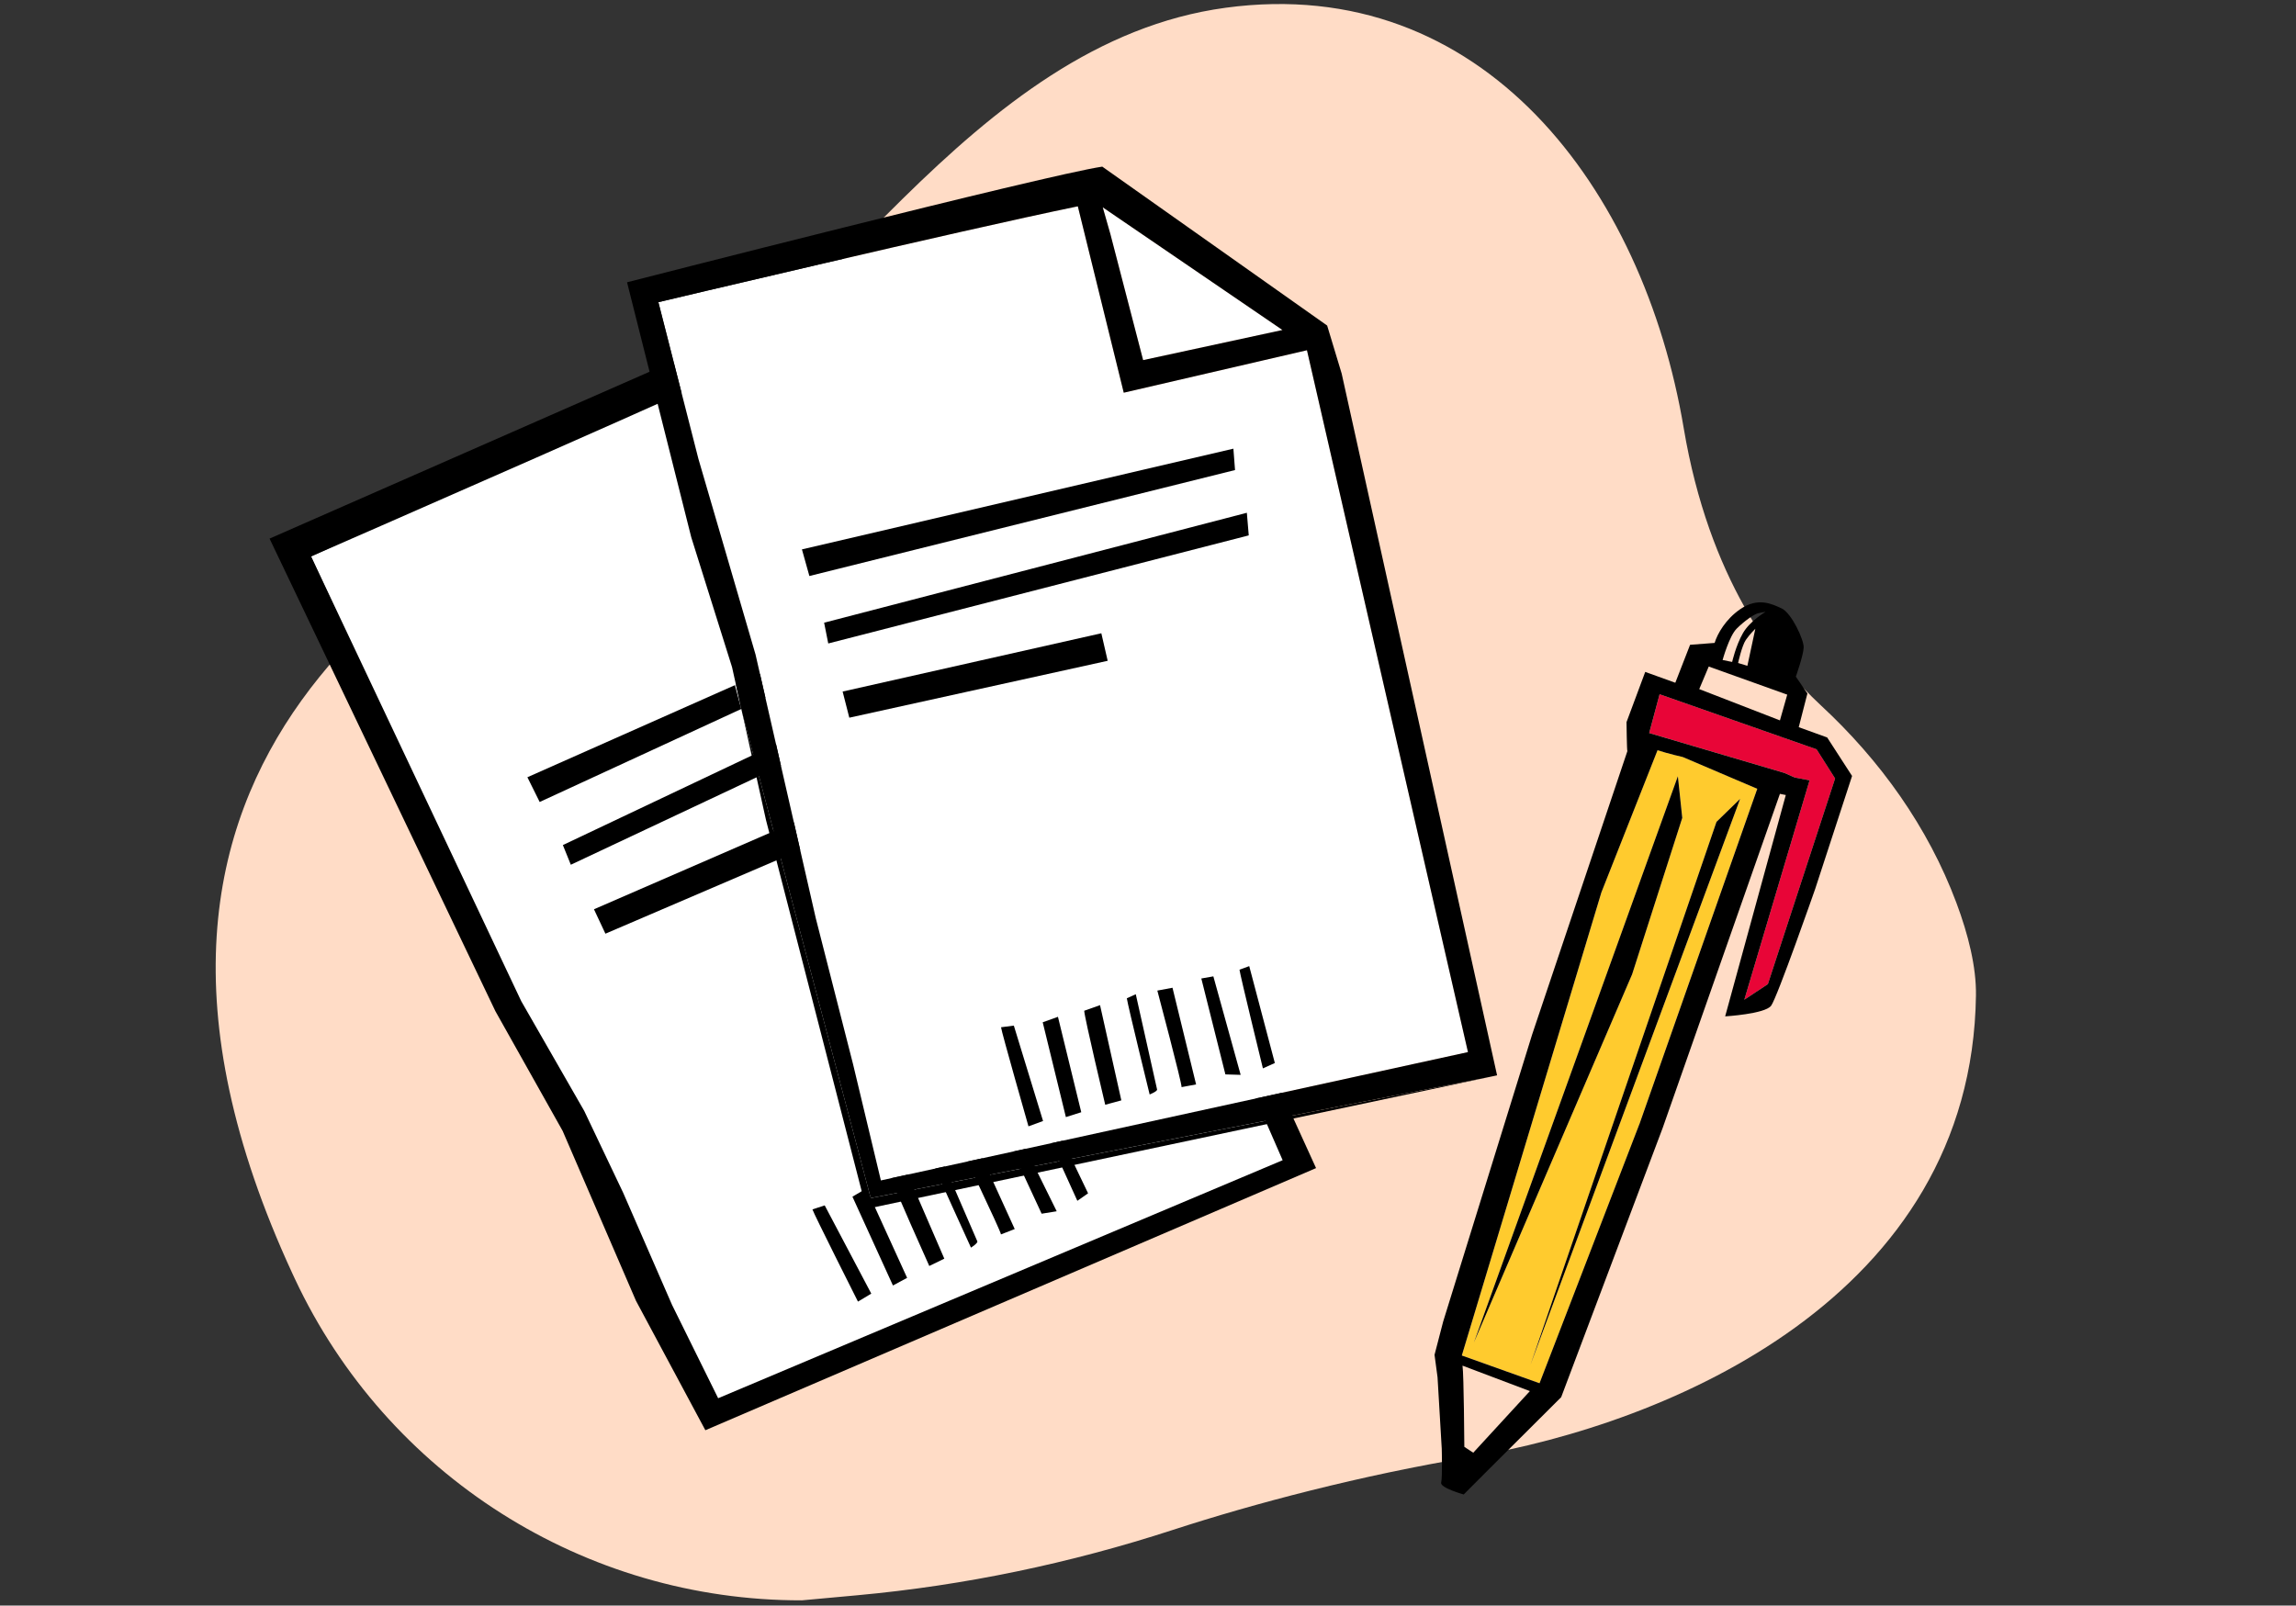 <svg width="672" height="470" viewBox="0 0 672 470" fill="none" xmlns="http://www.w3.org/2000/svg">
<rect x="0" y="0" width="672" height="470" fill="#333333" stroke="none"/>
<g clip-path="url(#clip0_465_333)">
<path d="M578.329 291.37C578.443 283.024 576.078 273.58 572.604 264.286C564.309 242.105 550.31 222.574 532.936 206.481C519.472 194.01 500.168 169.179 492.797 125.338C481 55.121 433.942 -7.894 358.775 2.262C283.607 12.419 239.757 98.582 185.224 129.705C130.691 160.828 14.324 218.505 85.565 372.767C85.804 373.283 86.039 373.795 86.282 374.308C113.242 431.883 171.139 468.603 234.695 468.474L250.963 466.983C282.339 464.111 313.264 457.623 343.219 447.875C367.246 440.057 398.321 431.872 430.258 426.537C488.266 416.846 577.115 379.823 578.329 291.37Z" fill="#FFDCC6"/>
<g clip-path="url(#clip1_465_333)">
<path d="M249.905 338.086L231.904 335.288L234.062 322.062L249.905 338.086Z" fill="black"/>
<path d="M91.038 162.887L207.145 414.43L381.528 341.339L291.324 138.342L218.924 104.186L91.038 162.887Z" fill="white"/>
<path d="M196.782 382.179L182.394 349.17L171.002 325.221L152.563 293.082L91.039 162.887C91.039 162.887 223.801 104.949 221.798 104.605C220.958 104.459 195.27 106.557 195.27 106.557L78.895 157.667L145.003 296.024L164.677 331.059L186.144 380.791L206.448 418.677L385.187 341.944L289.843 132.745L289.374 142.402L375.409 339.634L210.191 409.311L196.791 382.177L196.782 382.179Z" fill="black"/>
<path d="M220.777 104.638C223.069 104.247 289.834 132.756 289.834 132.756L290.373 142.373L239.97 166.413L211.636 109.072L217.749 106.17L221.351 113.413L242.066 154.393L280.471 138.093L215.639 107.911L220.766 104.631L220.777 104.638Z" fill="black"/>
<path d="M154.36 227.523L157.954 234.768L274.518 180.976L272.884 174.92L154.36 227.523Z" fill="black"/>
<path d="M164.745 247.38L280.258 192.611L282.055 199.014L167.071 253.139L164.745 247.38Z" fill="black"/>
<path d="M173.844 266.176L177.195 273.321L248.355 242.802L245.027 235.24L173.844 266.176Z" fill="black"/>
<path d="M237.79 354.036C238.073 355.144 251.111 381.023 251.111 381.023L255.007 378.686L241.377 352.861L237.788 354.027L237.79 354.036Z" fill="black"/>
<path d="M249.495 350.312L261.35 376.308L265.498 374.069L253.568 347.907L249.495 350.312Z" fill="black"/>
<path d="M260.8 344.72C261.288 346.76 271.985 370.595 271.985 370.595L276.385 368.454L265.048 342.238L260.8 344.72Z" fill="black"/>
<path d="M272.356 338.813C273.173 341.126 284.188 365.227 284.188 365.227C284.188 365.227 286.273 363.894 286.044 363.379C285.815 362.863 274.706 337.163 274.706 337.163L272.356 338.813Z" fill="black"/>
<path d="M292.964 361.353C293.007 360.509 280.705 334.919 280.705 334.919L284.907 333.272L296.991 359.784L292.964 361.353Z" fill="black"/>
<path d="M304.872 355.292L292.69 329.032L296.037 327.766L309.28 354.579L304.872 355.292Z" fill="black"/>
<path d="M303.185 324.415C303.468 325.523 315.323 351.519 315.323 351.519L318.463 349.32L305.789 322.871L303.187 324.424L303.185 324.415Z" fill="black"/>
<path d="M210.63 183.712L217.229 208.61L214.275 195.317L210.63 183.712Z" fill="white"/>
<path d="M436.569 315.158L436.565 315.14L435.314 315.401L436.569 315.158Z" fill="white"/>
<path d="M334.572 105.412L375.354 96.601L322.754 60.686L324.998 68.554L334.572 105.412Z" fill="white"/>
<path d="M315.462 60.397C280.546 67.581 192.703 88.456 192.703 88.456L204.422 134.34L221.14 191.618L238.759 268.757L249.666 311.475L257.821 345.553L429.641 307.986L382.519 102.538L328.899 114.967L315.456 60.407L315.462 60.397Z" fill="white"/>
<path d="M217.225 208.611L224.192 240.04L253.544 353.896L435.313 315.401L254.857 350.726L217.225 208.611Z" fill="black"/>
<path d="M388.446 95.307L322.615 48.778C305.755 51.289 183.524 82.635 183.524 82.635L202.318 157.276L210.617 183.706L214.263 195.31L217.207 208.606L254.84 350.721L435.295 315.397L436.546 315.136L438.17 314.789L392.683 109.359L388.433 95.292L388.446 95.307ZM375.356 96.601L334.576 105.42L325.002 68.562L322.758 60.695L375.358 96.609L375.356 96.601ZM429.638 307.986L257.818 345.554L249.663 311.475L238.756 268.757L221.137 191.619L204.419 134.341L192.7 88.456C192.7 88.456 280.534 67.584 315.459 60.397L328.902 114.957L382.523 102.527L429.645 307.975L429.638 307.986Z" fill="black"/>
<path d="M234.713 160.825L236.893 168.616L361.472 137.599L360.993 131.341L234.713 160.825Z" fill="black"/>
<path d="M241.207 182.284L364.933 150.108L365.486 156.725L242.416 188.365L241.207 182.284Z" fill="black"/>
<path d="M246.623 202.441L248.578 210.091L324.198 193.436L322.341 185.378L246.623 202.441Z" fill="black"/>
<path d="M292.987 300.713C293.056 301.852 301.017 329.716 301.017 329.716L305.285 328.156L296.734 300.234L292.987 300.713Z" fill="black"/>
<path d="M305.185 299.259L311.965 327.011L316.466 325.588L309.644 297.654L305.185 299.259Z" fill="black"/>
<path d="M317.33 295.883C317.428 297.977 323.478 323.396 323.478 323.396L328.195 322.116L321.964 294.238L317.33 295.883Z" fill="black"/>
<path d="M329.801 292.23C330.167 294.656 336.482 320.389 336.482 320.389C336.482 320.389 338.782 319.474 338.656 318.926C338.529 318.378 332.424 291.048 332.424 291.048L329.801 292.23Z" fill="black"/>
<path d="M345.822 318.237C346.019 317.422 338.733 289.979 338.733 289.979L343.17 289.149L350.076 317.449L345.822 318.237Z" fill="black"/>
<path d="M358.653 314.512L351.606 286.437L355.129 285.817L363.119 314.646L358.653 314.512Z" fill="black"/>
<path d="M362.78 283.861C362.85 285 369.63 312.751 369.63 312.751L373.125 311.176L365.628 282.82L362.78 283.861Z" fill="black"/>
<path d="M522.261 226.26L525.277 227.593L529.629 228.43L510.534 292.652L517.438 288.082L537.11 227.887L531.686 219.342L485.744 203.23L482.694 214.584L522.261 226.26Z" fill="#E80537"/>
<path d="M468.705 261.211L427.853 396.788L450.599 404.91L479.83 329.044L514.313 230.893L492.515 221.59C492.515 221.59 488.346 220.658 485.123 219.599L468.693 261.206L468.705 261.211ZM502.385 240.575L509.303 233.86L447.962 399.489L502.389 240.583L502.385 240.575ZM492.365 239.416L477.7 285.185L431.384 392.993L491.087 227.232L492.365 239.416Z" fill="#FFCB2E"/>
<path d="M477.701 285.195L492.366 239.425L491.084 227.234L431.385 393.003L477.701 285.195Z" fill="black"/>
<path d="M509.301 233.861L502.386 240.584L447.96 399.489L509.301 233.861Z" fill="black"/>
<path d="M521.435 178.099C518.544 176.738 514.478 174.801 509.349 178.317C505.066 181.26 502.657 185.517 501.841 188.204L494.659 188.755L490.334 199.867L481.531 196.691L476.054 211.395C476.054 211.395 476.153 219.783 476.306 219.879L448.423 302.861L422.394 386.86L419.864 396.603L420.744 403.178L421.973 424.065C421.973 424.065 422.208 432.449 421.802 433.988C421.389 435.531 428.399 437.483 428.399 437.483L435.454 430.409L456.931 409.002L486.638 330.184L520.952 232.388L522.676 232.727L504.925 297.524C504.925 297.524 516.565 296.834 518.372 294.415C520.18 291.995 531.289 260.171 531.289 260.171L542.068 227.151L534.78 215.878L526.461 212.871L528.999 202.997L525.609 198.075C525.609 198.075 527.846 191.8 527.904 189.517C527.97 187.229 524.339 179.444 521.44 178.087L521.435 178.099ZM517.43 288.085L510.534 292.651L529.629 228.43L525.269 227.596L522.253 226.264L482.686 214.588L485.736 203.233L531.678 219.345L537.102 227.89L517.43 288.085ZM479.825 329.056L450.594 404.922L427.848 396.8L468.7 261.223L485.13 219.616C488.353 220.674 492.522 221.607 492.522 221.607L514.321 230.909L479.837 329.06L479.825 329.056ZM481.935 216.337L481.959 216.346C481.959 216.346 481.947 216.341 481.935 216.337ZM431.192 425.263L428.586 423.542C428.586 423.542 428.447 402.266 428.051 399.77L447.775 407.222L431.192 425.263ZM520.962 210.884L497.338 201.724L500.119 195.116L523.093 203.348L520.954 210.888L520.962 210.884ZM508.712 194.083C508.712 194.083 509.808 189.02 510.99 187.306C512.171 185.593 513.759 184.054 513.759 184.054L511.43 194.905L508.712 194.083ZM510.099 185.396C508.03 189.031 506.971 193.772 506.971 193.772L504.177 193.213C504.177 193.213 506.102 186.206 508.303 184.017C510.496 181.832 513.326 179.831 514.553 179.525C515.784 179.227 516.754 179.11 516.754 179.11C516.754 179.11 512.172 181.75 510.103 185.385L510.099 185.396Z" fill="black"/>
</g>
</g>
<defs>
<clipPath id="clip0_465_333">
<rect width="672" height="470" fill="white"/>
</clipPath>
<clipPath id="clip1_465_333">
<rect width="446.568" height="436.906" fill="white" transform="translate(67.279 107.277) rotate(-12.976)"/>
</clipPath>
</defs>
</svg>
